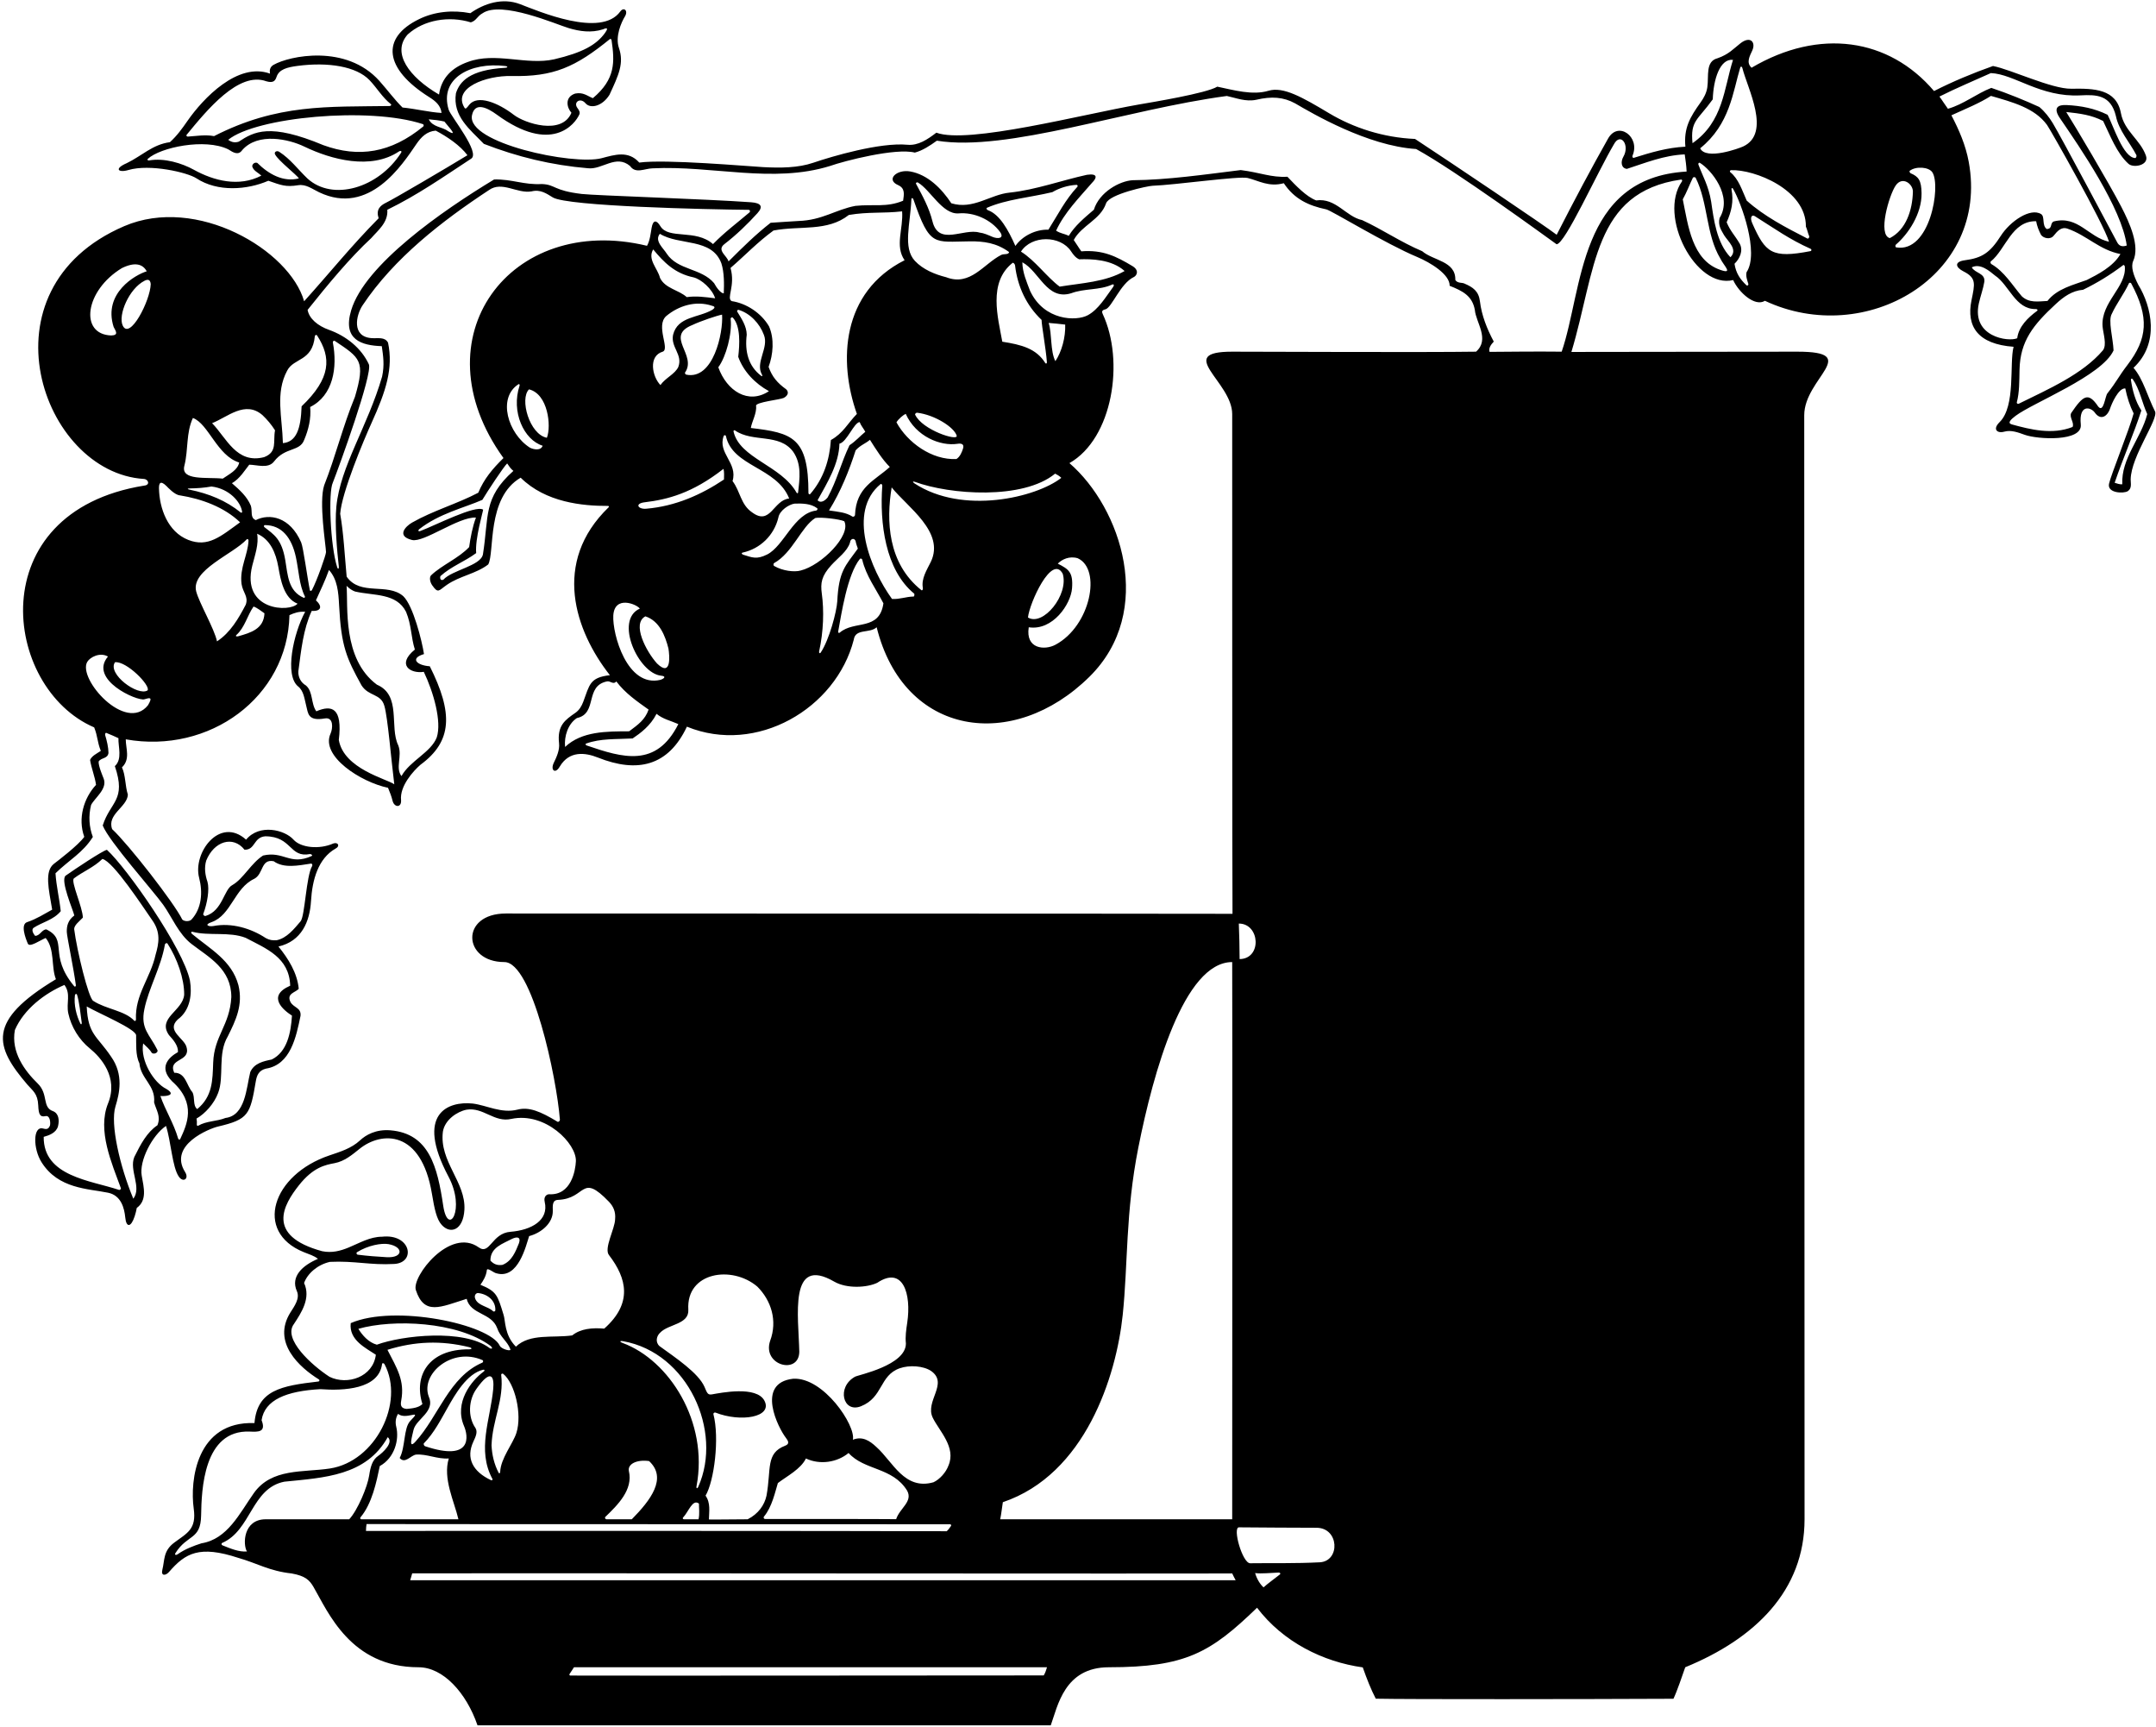 <?xml version="1.0" encoding="UTF-8"?>
<svg xmlns="http://www.w3.org/2000/svg" xmlns:xlink="http://www.w3.org/1999/xlink" width="527pt" height="422pt" viewBox="0 0 527 422" version="1.1">
<g id="surface1">
<path style=" stroke:none;fill-rule:nonzero;fill:rgb(0%,0%,0%);fill-opacity:1;" d="M 526.746 100.492 C 524.973 97.004 523.859 92.578 521.5 89.883 C 527.961 83.852 525.922 74.918 522.68 69.602 C 521.477 67.262 520.793 65.164 521.438 63.746 C 523.094 60.098 520.574 54.508 518.523 50.543 C 515.504 44.703 506.781 30.07 505.059 27.371 C 508.477 27.742 511.199 28.086 514.074 29.562 C 515.77 33.027 517.387 37.43 520.27 40.031 C 521.512 41.148 525.344 40.367 524.551 38.082 C 523.184 34.129 519.25 32.066 518.43 27.672 C 517.316 21.699 511.859 21.594 506.289 21.684 C 501.508 21.758 491.555 16.98 487.16 16.129 C 482.273 17.852 477.184 19.98 472.746 22.25 C 461.723 9.309 444.711 6.793 428.141 16.551 C 426.746 15.281 427.715 13.68 428.328 12.309 C 429.219 10.32 427.848 8.684 425.414 10.59 C 423.672 11.953 422.594 13.262 419.848 14.227 C 416.809 14.992 417.734 18.531 417.328 21.336 C 417.121 22.742 416.465 23.938 415.664 25.051 C 413.078 28.66 411.543 31.297 411.965 35.844 C 407.477 36.07 403.539 37.258 399.367 38.566 C 399.098 38.648 398.934 38.301 399.047 38.035 C 401.012 33.434 395.508 29.422 393.035 33.922 C 388.984 41.113 385.102 48.367 380.504 57.371 C 377.562 55.102 354.285 39.465 345.879 33.953 C 338.145 33.621 330.875 31.258 324.855 27.66 C 318.344 23.77 313.684 21.098 310.074 22.176 C 306.145 23.352 301.605 22.016 297.551 21.176 C 294.871 22.809 281.484 24.996 278.457 25.523 C 264.613 27.934 236.586 35.301 228.875 32.422 C 226.664 34.117 224.41 35.621 221.809 35.375 C 215.129 34.746 203.395 38.199 198.77 39.777 C 195.09 41.027 190.824 41.062 186.566 40.84 C 182.914 40.645 162.633 38.848 156.262 39.727 C 153.566 36.711 150.246 37.824 147.059 38.656 C 140.156 40.461 114.02 34.984 115.367 28.18 C 116.055 24.805 119.113 26.316 121.449 28.023 C 134.801 37.777 140.574 30.352 141.625 27.934 C 141.844 27.402 141.5 26.871 141.141 26.391 C 140.074 24.969 141.859 23.75 143.102 25.223 C 144.324 26.668 147.238 25.965 148.977 23.164 C 151.242 18.285 152.57 15.449 151.289 11.719 C 150.332 8.93 151.855 5.453 152.801 3.938 C 153.586 2.527 152.445 1.656 151.613 2.812 C 146.898 9.336 131.625 2.727 127.09 1.004 C 122.824 -0.613 118.363 0.828 114.965 3.223 C 110.574 2.375 106.203 2.859 102.516 4.637 C 93.012 9.227 93.863 16.785 104.945 23.75 C 106.461 24.703 107.738 25.785 107.926 27.598 C 104.891 27.422 101.746 26.609 98.391 26.273 C 96.457 24.375 94.816 22.113 92.742 19.781 C 84.598 10.688 70.68 13.66 66.887 15.836 C 66.203 16.227 65.793 16.852 66 17.992 C 58.109 15.121 49.648 24.047 45.828 29.539 C 44.559 31.371 43.258 33.195 41.531 34.746 C 37.293 35.297 34.664 38.105 30.973 39.875 C 27.781 41.254 28.934 42.273 31.391 41.547 C 36.609 40.004 45.797 42.121 48.012 43.574 C 53.172 46.961 60.371 46.43 65.594 44.172 C 68.699 45.242 69.832 45.754 72.859 45.262 C 74.781 44.949 76.285 46.164 78 46.984 C 90.285 52.859 98.391 40.145 101.789 35.188 C 102.938 33.512 104.312 32.09 106.508 31.922 C 109.312 33.398 112.473 35.527 114.258 37.934 C 109.391 40.91 96.316 48.598 94.379 49.527 C 92.859 50.254 91.871 51.266 92.551 53.336 C 85.758 60.211 80.922 66.312 74.34 73.621 C 70.801 61.152 48.094 47.637 30.344 55.273 C -5.461 70.672 10.211 115.484 35.168 117.039 C 36.277 117.109 36.77 118.52 35.254 118.664 C -4.793 125.117 0.594 168.121 23.02 177.75 C 23.938 180.074 23.723 181.168 24.641 183.492 C 23.602 184.184 22.457 184.699 22.016 185.707 C 22.355 187.809 23.203 189.77 23.473 191.797 C 20.473 195.023 18.977 199.996 20.598 204.496 C 19.203 206.508 13.98 210.48 13.211 211.062 C 10.82 212.871 11.91 217.301 12.754 222.285 C 10.934 223.277 8.895 224.59 6.648 225.332 C 4.941 225.867 6.238 229.273 6.797 230.574 C 7.199 231.613 9.785 229.777 11.164 229.211 C 13.453 231.98 12.469 236.312 13.668 239.289 C -3.352 249.523 -1.293 255.715 6.707 265.062 C 7.957 266.527 9.227 267.188 9.348 270.129 C 9.441 272.406 9.816 273.016 11.09 272.75 C 12.191 272.48 12.379 274.176 12.227 275.004 C 11.777 276.184 11.129 275.898 10.41 275.746 C 8.059 275.246 8.066 280.68 10.152 284.008 C 14.25 290.539 21.516 290.453 26.418 291.461 C 29.605 292.117 30.395 295.215 30.617 297.516 C 30.859 300.004 32.008 300.004 32.918 297.219 C 33.137 296.547 33.312 295.855 33.434 295.176 C 36 293.316 35.164 290.238 34.641 287.293 C 33.996 283.68 37.18 277.461 40.574 275.141 C 41.797 278.848 42.094 285.207 43.715 287.535 C 44.785 289.078 46.277 288.051 45.246 286.414 C 41.055 279.762 51.285 275.762 53.246 275.301 C 60.746 273.539 61.148 272.414 62.535 264.188 C 62.777 262.762 63.277 261.555 65.016 261.137 C 71.027 260.184 72.398 253.398 73.465 248.203 C 73.629 246.254 71.891 246.309 71.035 244.926 C 69.914 242.723 72.289 242.551 73.023 241.617 C 72.648 237.734 70.492 234.289 68.062 231.297 C 73.719 229.996 75.719 225.223 76.02 220.207 C 76.324 215.047 77.742 209.781 82.043 207.355 C 83.195 206.754 82.629 205.719 81.477 206.117 C 78.004 207.656 73.488 207.145 71.742 205.18 C 69.613 202.785 63.426 201.223 60.152 205.184 C 53.719 199.406 47.074 208.395 48.676 214.516 C 49.59 218.012 49.328 221.98 46.793 224.723 C 46.281 225.223 45.051 225.211 44.551 224.699 C 42.566 220.629 31.426 206.344 27.414 202.613 C 26.078 198.984 31.086 197.227 31.258 194.191 C 30.559 192.012 30.727 189.484 29.809 187.52 C 31.926 185.52 30.723 182.84 30.742 180.668 C 51.199 184.32 70.316 170.367 70.754 150.32 C 71.988 149.758 73.023 149.406 74.594 149.492 C 71.703 154.809 69.492 165.027 72.879 167.75 C 74.254 168.855 74.406 170.758 74.848 172.465 C 75.332 174.324 75.219 176.289 79.406 175.562 C 81.586 175.188 81.363 178.031 80.793 179.281 C 78.301 184.766 88.184 191.121 94.848 192.512 C 95.27 193.547 95.688 194.559 95.941 195.633 C 96.352 197.379 98.168 197.43 98.035 195.539 C 97.656 192.105 101.059 188.359 102.777 186.879 C 110.598 181.141 110.781 174.246 105.055 162.816 C 101.711 162.57 100.227 160.824 103.637 159.836 C 103.156 156.656 100.992 147.992 98.57 145.684 C 94.699 142.316 88.086 145.723 84.734 140.914 C 84.277 135.992 83.973 130.133 83.152 125.566 C 83.52 120.355 88.961 107.445 90.801 103.391 C 94.371 95.516 96.156 89.996 94.852 83.734 C 94.051 82.262 92.379 82.734 90.836 82.629 C 85.883 82.285 87.016 77.023 88.625 74.613 C 96.348 63.043 108.07 53.984 119.523 46.445 C 122.73 44.164 126.387 47.383 129.938 46.766 C 132.137 46.215 133.637 47.344 135.133 48.246 C 138.742 50.422 172.852 51.18 183.012 51.277 C 183.34 51.281 183.426 51.711 183.18 51.918 C 180.145 54.504 177.125 56.734 174.285 59.648 C 170.035 55.891 163.414 58.598 161.41 55.258 C 160.512 53.754 159.633 53.633 159.277 55.676 C 159.023 57.141 158.875 58.77 158.152 60.066 C 124.707 51.996 101.863 82.52 123.066 111.934 C 120.363 114.586 118.312 117.023 116.906 120.406 C 111.789 123.098 105.855 124.777 100.734 127.695 C 99.098 128.633 96.836 131.012 100.715 131.953 C 103.629 132.645 112.102 126.238 116.34 126.477 C 115.52 128.641 114.988 131.383 114.676 133.691 C 112.117 136.414 107.977 138.109 105.422 140.543 C 104.93 140.93 105.016 142.121 105.637 143.012 C 107.121 145.141 107.242 144.289 109.223 142.922 C 112.41 140.715 116.355 140.23 119.336 137.934 C 120.953 135.059 118.883 121.625 127.266 116.73 C 133.379 122.789 142.414 123.656 148.641 123.629 C 148.805 123.625 148.902 123.836 148.793 123.941 C 134.797 137.43 140.582 154.203 149.078 164.992 C 144.086 165.562 144.125 167.367 142.559 171.516 C 142.152 172.59 141.578 173.539 140.648 174.188 C 138.152 175.918 136.156 177.273 136.652 181.625 C 136.844 183.289 136.035 185.02 135.363 186.41 C 134.484 188.223 135.738 189.238 136.824 187.328 C 139.152 183.402 143.051 183.887 146.148 185.121 C 155.824 188.98 163.371 187.203 167.902 177.574 C 184.898 184.527 204.355 173.184 208.688 156.328 C 209.078 153.512 212.605 154.852 214.285 153.277 C 220.941 180.035 247.672 183.773 266.305 165.371 C 282.492 149.379 274.066 124.102 261.406 113.172 C 272.02 107.125 274.922 88.195 269.535 76.715 C 269.297 76.203 269.289 75.773 270.246 75.578 C 271.812 75.074 273.879 69.254 277.148 67.699 C 277.859 67.363 278.555 66.07 276.805 65.02 C 272.801 62.621 269.586 61.012 264.312 61.418 C 263.672 60.543 263.055 59.477 262.461 58.652 C 264.375 55.055 268.984 53.73 270.359 49.691 C 271.152 47.422 280.578 45.438 281.695 45.398 C 287.25 45.199 302.855 42.973 304.973 43.492 C 307.703 44.168 310.152 45.762 313.805 44.773 C 316.383 48.648 319.855 50.254 324.191 51.164 C 325.434 51.426 338.727 59.594 346.383 62.789 C 349.629 64.148 354.426 67.066 354.344 69.84 C 357.516 71.102 359.891 72.281 360.504 75.758 C 360.766 78.801 364.227 82.93 360.797 85.938 C 348.438 86.129 309.242 85.938 301.191 85.938 C 286.969 85.938 301.191 93.281 301.191 101.191 C 301.191 107.406 301.191 219.984 301.266 223.305 C 264.816 223.23 147.141 223.258 123.66 223.23 C 112.434 223.23 113.09 235.098 123.285 235.098 C 130.09 235.098 136.07 263.344 136.859 273.605 C 136.883 273.926 136.488 274.246 136.281 274.121 C 132.051 271.547 129.273 270.445 126.508 271.152 C 122.562 272.16 118.984 270.094 115.559 269.672 C 109.527 269.035 101.426 272.098 109.621 287.516 C 113.902 295.57 109.496 302.414 108.336 294.625 C 106.926 285.164 104.914 276.992 95.43 276.211 C 91.863 275.918 89.41 277.352 87.984 278.684 C 85.906 280.617 83.172 281.449 80.547 282.336 C 66.516 287.055 62.016 301.008 74.223 305.969 C 75.504 306.488 76.832 306.871 77.715 307.625 C 73.965 309.207 70.953 311.938 72.574 315.527 C 73.363 317.312 71.938 319.215 71 320.703 C 66.355 328.074 73.312 334.211 77.941 337.082 C 78.184 337.23 78.098 337.566 77.832 337.594 C 68.73 338.641 62.883 339.703 62.199 347.754 C 47.969 347.246 46.398 361.84 47.352 368.645 C 48.059 373.688 45.793 374.594 42.602 376.957 C 39.863 378.98 40.277 381.246 39.691 383.562 C 39.273 385.207 40.52 385.059 41.332 384.117 C 45.309 379.516 48.75 377.57 58.254 380.695 C 62.852 381.996 65.797 383.906 71.305 384.504 C 74.68 385.102 75.691 386.184 76.637 387.809 C 80.172 393.871 85.684 407.422 102.309 407.422 C 108.312 407.422 113.984 413.637 116.719 421.613 C 124.629 421.613 243.984 421.613 256.84 421.613 C 258.555 416.902 260.156 407.422 271.035 407.422 C 289.848 407.422 295.902 403.848 307.266 392.875 C 313.617 401.254 323.414 406.105 333.105 407.453 C 334.145 410.387 335.09 412.789 336.285 415.105 C 344.133 415.277 387.07 415.223 409.047 415.121 C 409.855 413.465 411.262 409.367 411.93 407.422 C 428.977 400.449 441.094 388.688 441.094 371.262 C 441.094 364.48 441.016 113.195 441.016 101.473 C 441.016 92.387 455.246 85.938 439.336 85.938 C 416.168 85.938 388.625 86.02 384.105 86.004 C 390.125 66.059 389.344 46.941 410.938 43.875 C 411.129 43.848 411.254 44.141 411.129 44.32 C 405.191 52.801 414.523 70.703 423.645 68.434 C 424.988 71.414 428.953 75.059 431.406 73.504 C 455.965 85.031 486.371 67.484 481.223 39.535 C 480.48 35.496 478.887 31.801 476.988 28.176 C 480.578 26.539 483.887 25.215 486.652 23.434 C 491.949 24.973 497.34 26.371 500.367 30.535 C 501.172 31.645 514.258 54.73 515.516 59.082 C 510.465 57.949 507.988 52.645 502.043 54.102 C 500.988 54.508 501.809 55.91 500.289 55.965 C 499.066 55.086 499.883 52.996 498.949 52.336 C 496.324 50.66 491.336 54.074 489.07 57.625 C 486.426 61.77 484.484 63.039 480.305 63.594 C 477.617 63.949 477.965 65.324 479.965 66.332 C 483.133 67.934 482.727 69.352 481.898 73.395 C 480.582 79.812 483.477 84.102 492.188 84.742 C 491.121 88.836 492.766 99.234 488.766 103.16 C 486.984 104.906 488.172 105.973 489.918 105.484 C 491.555 105.023 493.246 105.648 494.945 106.262 C 498.074 107.387 509.047 108 508.617 103.734 C 508.109 98.656 511.105 99.496 512.035 100.816 C 513.418 102.777 515.105 101.895 515.812 99.73 C 516.145 98.711 517.84 94.762 519.496 94.922 C 519.91 97.023 520.613 99.203 521.535 101.02 C 520.48 104.984 515.98 116.039 515.516 118.223 C 515.023 120.531 519.129 120.664 520.109 120.02 C 521.172 119.324 520.797 118.051 520.809 117.152 C 520.891 111.449 527.758 102.297 526.746 100.492 Z M 118.043 135.484 C 117.473 138.293 110.496 139.293 108.375 141.656 C 107.574 142.012 107.512 141.145 107.66 140.781 C 110.359 138.352 113.48 137.297 116.395 135.156 C 116.07 131.684 118.09 124.977 118.094 124.543 C 116.266 123.316 106.383 128.387 102.758 129.758 C 102.172 129.98 102.16 129.562 102.477 129.316 C 107.34 125.496 113.422 124.105 117.898 122.152 C 119.148 120.066 123.164 113.961 123.969 113.246 C 124.391 113.855 124.816 114.562 125.492 115.07 C 118.035 121.719 119.539 126.109 118.043 135.484 Z M 129.527 109.395 C 124.156 105.965 121.516 97.219 126.754 93.879 C 126.906 93.785 127.078 94.004 127.012 94.203 C 124.863 100.652 128.07 107.5 132.641 108.922 C 132.195 110.219 130.391 109.84 129.527 109.395 Z M 133.676 106.977 C 129.41 106.16 126.957 97.449 129.309 95.145 C 133.941 96.273 134.809 104.09 133.676 106.977 Z M 303.004 234.371 C 302.992 231.895 302.93 228.148 302.809 225.688 C 307.973 225.68 308.535 234.285 303.004 234.371 Z M 245.129 367.086 C 265.266 360.285 272.852 336.359 274.426 321.352 C 275.738 308.824 275.086 296.375 278.238 280.473 C 281.891 262.055 289.395 235.098 301.191 235.098 C 301.262 241.391 301.191 364.766 301.191 371.262 C 286.926 371.262 247.938 371.262 244.48 371.262 C 244.785 369.848 244.898 368.457 245.129 367.086 Z M 161.355 325.672 C 163.348 323.527 168.473 323.676 168.25 320.035 C 167.688 310.828 178.926 309.121 185.121 314.41 C 188.484 317.773 190.102 322.707 188.242 327.676 C 186.258 333.68 195.277 336.023 195.375 330.352 C 195.199 321.727 192.727 306.715 203.895 313.176 C 206.992 314.969 211.922 314.668 214.422 313.477 C 220.715 309.262 222.82 316.172 221.758 323.23 C 221.5 324.949 221.246 326.68 221.434 328.297 C 221.453 333.652 209.82 335.973 209.004 336.422 C 204.438 338.93 206.023 345.395 210.441 343.645 C 215.902 341.484 214.93 336.113 219.926 334.359 C 222.32 333.516 225.719 333.766 227.586 335.016 C 231.965 338.094 225.965 342.426 228.023 346.496 C 229.57 349.668 233.762 353.664 231.84 358.129 C 231.242 359.785 229.707 361.508 228.18 362.215 C 221.074 364.238 218.25 357.195 214.234 353.613 C 212.578 352.051 210.793 350.902 208.469 351.82 C 209.234 348.379 201.305 336.48 193.863 336.918 C 184.547 337.988 190.371 349.125 192.047 351.285 C 192.715 352.145 193.059 352.848 191.922 353.281 C 187.102 355.117 188.559 359 187.359 365.496 C 186.871 367.777 185.363 369.945 182.754 371.262 C 179.289 371.262 176.535 371.344 173.281 371.309 C 173.312 369.379 173.742 367.312 172.461 365.488 C 174.566 361.969 175.91 351.43 174.379 345.57 C 174.32 345.34 174.641 345.094 174.871 345.184 C 181.07 347.625 188.91 346.32 186.867 342.312 C 184.953 338.555 176.082 340.383 174.055 340.734 C 172.977 340.922 172.859 340.438 172.184 338.867 C 170.676 335.48 165.129 331.785 161.18 328.926 C 160.105 327.902 160.516 326.434 161.355 325.672 Z M 219.051 371.234 C 214.453 371.176 192.336 371.191 187.062 371.188 C 186.664 371.188 186.566 370.805 186.746 370.59 C 188.715 368.273 189.52 364.395 190.137 362.41 C 192.395 360.699 195.738 358.996 196.996 356.406 C 200.449 358.031 204.652 357.352 207.422 355.062 C 211.285 359.367 218.164 358.496 221.723 364.246 C 223.219 366.93 219.926 368.531 219.051 371.234 Z M 170.684 363.312 C 170.434 363.871 170.145 363.746 170.262 363.141 C 173.219 347.461 163.59 332.391 152.203 328.18 C 151.375 327.875 151.461 327.594 152.316 327.746 C 168.137 330.555 176.742 349.738 170.684 363.312 Z M 170.746 371.262 C 169.406 371.25 168.449 371.27 167.191 371.266 C 166.953 371.266 166.789 371.012 166.957 370.84 C 168.328 369.426 169.266 366.227 170.848 367.426 C 170.84 368.512 171.051 369.945 170.746 371.262 Z M 153.715 359.445 C 153.402 357.801 155.539 356.613 158.656 357.035 C 163.184 361.215 158.992 366.641 154.43 371.262 C 152.262 371.262 150.363 371.262 148.262 371.262 C 147.969 371.262 147.762 370.879 147.965 370.68 C 150.926 367.812 154.82 364.055 153.715 359.445 Z M 148.84 293.66 C 149.871 294.738 150.539 296.066 150.352 297.938 C 150.328 300.25 147.512 305.156 148.891 306.746 C 153.203 312.379 154.699 318.461 147.699 324.668 C 144.734 324.422 141.914 324.684 139.871 326.328 C 135.164 327.004 129.535 325.789 126.102 329.082 C 123.215 326.156 123.59 322.672 123.07 321.242 C 121.613 316.457 121.375 315.578 117.43 313.953 C 118.129 312.973 118.824 311.797 118.984 310.496 C 118.977 309.488 120.672 311.086 121.391 311.164 C 126.684 312.664 128.578 304.367 129.336 302.066 C 132.402 301.254 135.18 298.816 135.121 295.93 C 135.094 294.578 134.98 293.266 136.395 293.211 C 143.434 292.93 141.906 286.461 148.84 293.66 Z M 116.211 348.945 C 114.285 346.176 114.547 342.059 116.453 339.398 C 120.105 334.254 120.836 336.453 120.559 339.441 C 119.863 346.871 116.512 354.324 120.375 361.426 C 120.48 361.617 120.254 361.812 120.035 361.711 C 115.527 359.598 113.844 356.293 115.703 352.293 C 116.277 351.066 116.816 349.922 116.211 348.945 Z M 113.422 348.473 C 114.418 350.793 115.637 357.32 103.898 353.41 C 103.652 353.328 103.465 352.855 103.613 352.703 C 106.113 350.16 107.723 346.965 109.504 343.828 C 111.16 340.906 114.137 335.625 118.105 334.715 C 118.43 334.637 118.559 334.918 118.27 335.133 C 115.188 337.383 110.961 342.738 113.422 348.473 Z M 94.707 329.852 C 101.348 327.777 107.809 327.512 114.684 329.203 C 115.469 329.398 115.41 329.73 114.645 329.727 C 104.754 329.684 101.066 336.203 103.254 343.102 C 102.301 344.031 100.781 344.16 99.406 344.293 C 97.871 344.16 97.891 343.246 98.074 342.242 C 98.973 337.348 97.02 334.367 94.707 329.852 Z M 92.113 328.598 C 90.094 328.07 88.523 326.246 87.598 324.719 C 96.051 322.309 111.762 322.898 119.883 328.875 C 120.672 329.547 120.105 329.742 119.617 329.383 C 113.34 324.699 98.367 326.312 92.113 328.598 Z M 104.789 341.234 C 102.762 335.707 110.516 329.102 117.941 332.371 C 118.168 332.469 118.137 332.879 117.906 332.98 C 109.766 336.48 107.258 345.996 101.57 352.27 C 99.672 354.406 100.805 350.734 101.094 349.371 C 101.77 346.703 106.488 344.941 104.789 341.234 Z M 120.148 353.18 C 120.348 347.016 123.25 342.102 122.508 335.945 C 122.484 335.742 122.805 335.566 122.988 335.715 C 125.863 338.012 127.676 345.602 126.223 350.168 C 125.395 352.777 122.387 356.379 122.262 359.672 C 122.246 360 122.027 360.164 121.898 359.918 C 120.766 357.781 120.254 355.449 120.148 353.18 Z M 121.074 320.227 C 121.062 320.453 120.703 320.586 120.551 320.438 C 119.207 319.172 117.012 319.148 116.223 317.504 C 115.762 316.543 116.371 315.965 116.832 315.973 C 119.129 316.195 121.211 317.82 121.074 320.227 Z M 119.875 308.047 C 119.836 304.789 123.027 303.883 125.137 302.746 C 126.297 302.18 127.383 302.191 126.859 303.777 C 126.047 305.793 125.152 308.172 122.828 309.09 C 121.598 309.293 120.66 308.922 119.875 308.047 Z M 71.84 323.551 C 73.676 320.746 76.027 317.227 74.328 313.52 C 75.148 311.215 77.637 309.02 80.652 308.359 C 86.715 308.066 90.504 309.203 96.375 308.867 C 101.734 308.559 100.465 301.434 93.391 302.211 C 90.402 302.223 87.879 303.762 85.203 304.859 C 83.215 305.672 81.148 306.242 78.746 305.754 C 64.766 301.941 69.383 294.309 73.062 289.648 C 76.562 285.215 79.527 284.664 81.797 284.234 C 84.207 283.777 86.055 282.211 87.895 280.734 C 93.246 276.434 102.969 276.012 105.578 291.711 C 106.199 295.461 106.727 297.969 107.984 299.34 C 110.156 301.711 113.23 300.555 113.516 295.645 C 113.91 288.867 107.328 283.844 108.258 276.539 C 108.719 273.652 111.727 271.633 114.023 271.176 C 118.152 270.492 120.801 274.395 125.004 273.422 C 133.336 271.668 140.961 279.48 140.766 283.773 C 140.664 286.035 139.617 292.117 134.266 291.836 C 133.672 291.805 132.832 292.371 133.141 293.684 C 134.207 298.18 129.93 300.594 124.789 301.008 C 120.172 301.352 119.766 306.793 117.004 304.812 C 110.008 299.809 100.59 311.977 101.645 315.234 C 103.691 321.543 107.699 319.387 114.066 317.391 C 115.043 321.305 120.102 320.734 121.512 324.512 C 122.238 326.715 124.02 327.758 124.723 329.648 C 125.145 330.367 122.562 329.719 122.16 328.852 C 119.734 323.602 96.449 318.676 85.73 323.328 C 85.254 327.516 89.504 329.441 91.871 331.055 C 91.184 336.512 84.891 338.586 80.535 336.438 C 76.223 333.645 69.07 327.191 71.84 323.551 Z M 87.27 305.996 C 89.961 304.312 93.258 303.727 94.965 304.027 C 98.695 304.684 98.59 307.449 94.496 307.215 C 92.07 307.078 89.875 306.914 87.453 306.605 C 87.156 306.566 87.023 306.148 87.27 305.996 Z M 49.246 377.133 C 47.355 377.742 45.234 378.531 43.453 379.789 C 42.98 380.121 42.621 379.941 42.875 379.539 C 45.816 374.855 49.059 376.402 49.16 370.32 C 49.266 364.094 49.711 349.352 61.066 349.832 C 63.145 349.922 65.09 350.004 63.941 347.047 C 64.703 342.066 70.02 339.918 78.297 339.465 C 83.977 339.887 92.605 339.504 93.395 333.305 C 93.426 333.031 93.828 333.059 93.992 333.371 C 98.969 342.746 91.801 357.129 80.641 358.852 C 74.125 359.855 66.391 358.699 62.027 364.895 C 58.578 369.777 55.621 376.109 49.246 377.133 Z M 64.949 371.262 C 59.43 371.262 59.324 377.469 60.363 379.125 C 58.387 379.297 56.305 378.398 54.359 377.621 C 54.098 377.52 54.078 377.141 54.312 377.039 C 61.414 373.961 61.438 363.676 69.504 362.074 C 79.207 361.086 89.48 360.684 94.781 351.191 C 96.297 352.48 93.574 354.992 92.406 355.797 C 91.027 356.754 90.555 358.418 90.242 360.539 C 89.844 363.254 87.422 369.066 85.359 371.262 C 78.086 371.262 71.801 371.262 64.949 371.262 Z M 88.102 370.801 C 90.938 367.461 92.031 362.117 92.832 358.258 C 96.465 356.266 97.633 351.785 96.852 348.637 C 96.594 347.594 96.688 346.492 97.297 345.5 C 98.215 346.258 99.598 345.996 100.516 345.809 C 101.598 345.59 102.027 345.473 100.246 347.266 C 98.637 349.039 99.098 353.691 97.695 356.281 C 98.98 357.812 100.379 355.656 101.684 355.453 C 104.359 355.262 106.805 356.59 109.699 356.402 C 108.203 361.305 111.016 366.84 112.055 371.262 C 104.48 371.262 95.965 371.262 88.277 371.262 C 88.082 371.262 87.969 370.961 88.102 370.801 Z M 89.598 372.426 C 117.52 372.484 212.805 372.453 232.262 372.48 C 232.438 372.48 232.566 372.746 232.469 372.879 C 232.113 373.363 231.812 373.824 231.414 374.18 C 211.922 374.086 99.648 374.082 89.457 374.109 C 89.457 373.52 89.527 372.852 89.598 372.426 Z M 255.121 409.418 C 242.473 409.41 156.031 409.516 139.387 409.449 C 139.242 409.449 139.121 409.219 139.207 409.094 C 139.602 408.508 140.074 407.77 140.305 407.422 C 151.535 407.422 235.523 407.434 255.922 407.422 C 255.707 408.059 255.566 408.707 255.121 409.418 Z M 100.262 386.164 C 100.402 385.781 100.617 384.906 100.758 384.469 C 120.246 384.398 292.996 384.598 301.191 384.492 C 301.473 385.129 301.754 385.598 302.039 386.164 C 286.824 386.156 121.246 386.168 100.262 386.164 Z M 312.867 384.727 C 311.57 385.766 309.867 386.969 308.855 387.898 C 308.016 387.152 307.211 385.859 306.793 384.406 C 308.285 384.609 310.73 384.352 312.586 384.277 C 312.887 384.266 313.066 384.566 312.867 384.727 Z M 322.641 381.773 C 316.285 382.09 312.078 381.926 305.586 382.008 C 303.695 382.02 301.191 373.215 302.855 373.23 C 310.68 373.32 314.137 373.285 321.793 373.336 C 327.348 373.336 327.641 381.449 322.641 381.773 Z M 441.422 55.379 C 441.742 56.031 441.895 56.969 442.223 57.703 C 442.332 57.949 442.051 58.426 441.766 58.281 C 436.672 55.672 431.156 52.82 426.949 49.012 C 425.855 46.566 424.945 43.645 422.945 42.082 C 422.75 41.93 422.848 41.598 423.137 41.586 C 428.812 41.367 441.512 46.297 441.422 55.379 Z M 425.895 16.621 C 427.137 21.617 433.035 32.559 426.078 35.797 C 425.168 36.223 417.016 39.23 415.578 36.242 C 422.867 30.375 423.578 22.418 425.367 16.527 C 425.469 16.18 425.793 16.211 425.895 16.621 Z M 418.66 24.27 C 418.812 19.434 420.395 14.273 423.605 14.625 C 421.363 21.691 421.254 29.719 413.711 34.992 C 413.156 29.438 414.945 29.438 418.66 24.27 Z M 149.477 9.758 C 150.262 15.09 150.508 19.301 144.918 23.988 C 143.551 23.469 142.613 22.469 140.59 22.863 C 137.945 23.746 138.562 26.328 139.676 27.555 C 137.348 33.137 128.254 30.117 125.617 28.082 C 121.746 25.094 116.715 23.074 114.691 25.613 C 114.16 26.277 113.809 26.852 113.508 26.281 C 110.602 21.453 118.844 18.434 125.004 18.574 C 135.309 18.809 140.664 16.395 149.09 9.539 C 149.191 9.453 149.453 9.598 149.477 9.758 Z M 107.316 23.109 C 99.988 18.84 95.648 12.906 99.652 8.422 C 103.594 4.844 109.754 3.82 115.09 5.465 C 116.469 5.047 116.621 3.965 117.93 3.254 C 122.531 0.051 135.965 5.965 139.023 6.871 C 141.719 7.672 144.516 8.082 147.398 7.164 C 148.777 6.535 148.473 7.223 147.879 8.055 C 145.758 10.992 142.355 12.875 135.465 14.492 C 128.727 16.02 121.094 12.613 114.34 15.148 C 110.566 16.488 107.867 18.992 107.316 23.109 Z M 45.594 32.973 C 50.566 26.926 58.34 17.359 65.113 19.867 C 66.883 20.379 67.305 19.664 67.602 18.777 C 68.215 16.945 70.168 16.441 72.73 16.102 C 80.238 15.113 87.102 16.227 90.316 19.578 C 92.121 21.461 93.473 23.836 95.551 25.453 C 95.742 25.605 95.547 25.898 95.246 25.906 C 80.121 26.141 67.844 25.328 52.324 33.262 C 50.184 32.852 47.918 33.254 45.91 33.379 C 45.68 33.395 45.473 33.121 45.594 32.973 Z M 98.031 37.344 C 92.492 45.98 81.332 49.254 75.145 43.617 C 72.852 41.422 70.926 38.801 68.27 37.109 C 67.656 36.688 66.902 37.156 67.25 37.75 C 68.031 39.277 72.621 42.797 73.047 43.594 C 69.277 44.57 65.684 42.582 62.891 39.805 C 62.238 39.582 61.656 40.082 61.652 40.66 C 61.93 41.746 63.156 42.195 63.871 42.926 C 58.418 45.77 52.273 44.188 47.375 41.48 C 44.5 39.891 40.148 38.531 36.406 39.211 C 36.145 39.262 35.926 39.004 36.133 38.816 C 39.195 35.996 50.113 33.734 55.762 36.48 C 57.109 37.348 58.277 38.023 59.23 36.656 C 63.094 32.289 70.625 34.012 74.355 35.809 C 81.043 39.035 90.66 41.574 97.488 37.035 C 97.938 36.734 98.301 36.922 98.031 37.344 Z M 103.477 30.891 C 95.555 37.406 87.648 38.605 79.059 35.48 C 65.922 29.992 62.102 32.168 58.363 34.617 C 57.539 34.883 56.699 34.848 55.785 34.164 C 62.516 28.637 90.258 25.984 103.387 30.34 C 103.566 30.402 103.621 30.77 103.477 30.891 Z M 109.613 32.098 C 108.055 30.941 105.793 31.121 104.801 29.156 C 105.98 29.246 107.582 29.438 108.629 29.703 C 108.852 30.027 109.605 30.852 110.129 31.523 C 110.781 32.355 111.086 32.953 109.613 32.098 Z M 70.191 90.578 C 71.82 87.402 76.363 88.379 76.957 82.156 C 76.984 81.867 77.348 81.73 77.508 81.977 C 81.031 87.414 80.93 92.422 73.723 99.289 C 73.531 104.879 72.406 107.992 69.148 108.285 C 68.996 101.922 67.246 96.043 70.191 90.578 Z M 64.152 101.438 C 65.301 102.535 66.301 103.699 67.227 105.156 C 66.695 107.828 67.898 110.441 64.559 111.711 C 57.812 113.453 55.348 106.992 51.84 103.41 C 55.613 101.93 59.922 97.777 64.152 101.438 Z M 45.082 113.758 C 46.062 109.789 45.449 105.809 47.152 102.137 C 50.969 103.547 53.059 111.359 58.469 113.023 C 58.09 114.902 55.98 115.895 54.453 116.961 C 50.664 116.535 44.02 117.574 45.082 113.758 Z M 59.188 125.109 C 59.203 125.258 58.969 125.344 58.848 125.242 C 55.234 122.309 51.074 120.633 46.371 119.664 C 45.762 119.539 45.746 119.355 46.375 119.352 C 48.168 119.336 50.023 119.191 51.684 118.887 C 55.977 119.383 58.891 122.652 59.188 125.109 Z M 27.172 81.977 C 19.348 81.699 20.727 71.004 29.797 65.512 C 32.918 63.988 34.871 64.461 35.863 66.297 C 33.191 67.102 25.129 71.578 27.773 79.883 C 28.34 80.973 29.055 81.922 27.172 81.977 Z M 28.109 161.828 C 30.934 161.496 36.879 167.559 36.07 168.707 C 33.734 170.23 26.145 164.668 28.109 161.828 Z M 29.074 290.766 C 22.109 288.434 10.594 287.492 10.68 277.809 C 11.984 277.461 13.727 276.824 14.176 275.238 C 14.551 273.723 14.359 272.105 12.984 271.539 C 10.215 270.598 11.91 267.395 9.219 264.773 C 6.066 261.703 2.641 257.113 3.637 251.699 C 5.844 246.578 10.969 242.723 15.75 240.684 C 17.391 242.941 16.141 245.027 16.695 247.637 C 17.418 250.957 19.309 254.055 21.965 256.215 C 24.59 258.348 29.008 263.23 26.418 269.621 C 23.719 276.273 27.355 284.305 29.539 290.332 C 29.625 290.562 29.316 290.848 29.074 290.766 Z M 18.035 214.672 C 20.297 212.953 22.91 211.969 25.027 209.895 C 27.695 210.5 34.887 221.535 37.242 224.914 C 39.312 227.848 38.852 230.5 38.027 233.312 C 36.801 238.953 32.957 243.055 33.234 249.133 C 33.246 249.434 32.984 249.613 32.805 249.418 C 30.508 246.945 25.93 246.629 22.801 244.586 C 21.648 243.996 18.801 232.324 18.129 227.039 C 18.125 226.059 19.449 225.098 20.254 224.238 C 20.207 221.707 17.305 215.531 18.035 214.672 Z M 18.832 243.086 C 19.363 244.715 19.707 247.875 19.973 249.898 C 20.027 250.324 19.797 250.434 19.641 250.113 C 18.707 248.234 18.004 245.559 18.316 243.184 C 18.355 242.883 18.723 242.754 18.832 243.086 Z M 38.48 274.977 C 35.93 276.688 34.414 279.543 32.832 282.73 C 31.5 285.973 34.711 290.125 32.586 292.926 C 29.305 285.055 26.898 274.645 28.219 270.383 C 29.211 267.172 30.266 262.59 27.137 258.188 C 23.727 253.109 21.516 252.895 21.195 245.945 C 24.285 247.711 33.285 251.48 33.273 253.008 C 33.328 254.961 33.082 257.852 34.074 259.816 C 34.398 263.652 38.07 265.207 37.668 269.398 C 38.227 271.355 39.367 272.816 38.48 274.977 Z M 44.055 278.336 C 43.934 278.598 43.633 278.516 43.539 278.199 C 42.461 274.477 40.367 271.238 39.203 267.824 C 40.414 267.945 43.289 267.668 40.664 266.102 C 37.625 264.621 34.242 259.211 34.992 254.98 C 35.734 255.719 36.566 256.367 37.066 257.242 C 37.523 257.789 38.84 257.227 38.449 256.531 C 36.633 252.812 34.273 251.434 35.293 246.594 C 36.297 241.617 39.367 236.281 40.305 230.836 C 40.359 230.512 40.785 230.34 40.945 230.586 C 43.281 234.145 45.055 239.145 45.02 243.074 C 44.688 247.047 38.371 248.75 41.305 252.945 C 42.305 254.039 43.594 255.5 43.504 257.09 C 41.098 258.445 38.762 260.871 42.059 264.234 C 48.164 269.656 45.652 274.875 44.055 278.336 Z M 76.297 211.637 C 74.84 214.035 74.531 223.891 73.477 225.133 C 71.941 226.926 70.109 229.293 67.57 229.773 C 66.621 229.824 65.867 229.73 64.973 229.242 C 61.355 226.844 56.594 225.441 52.203 226.285 C 51.043 226.508 49.727 226 51.75 225.328 C 56.543 223.609 57.285 217.016 62.152 214.75 C 64.453 213.531 63.719 209.848 66.898 210.457 C 69.402 212.273 73.027 211.484 76.016 211.031 C 76.281 210.988 76.445 211.395 76.297 211.637 Z M 50.719 215.504 C 50.141 213.816 49.887 212.023 50.41 210.293 C 52.328 205.559 56.961 204.113 59.766 207.637 C 62.441 207.738 61.91 204.586 64.859 204.363 C 71.422 204.398 70.691 209.68 75.77 208.703 C 75.992 208.66 76.547 209.016 76.176 209.184 C 70.848 211.59 69.402 207.891 64.309 209.059 C 61.395 210.91 59.52 214.699 56.828 216.262 C 54.703 217.324 54.441 222.555 50.246 223.832 C 49.98 223.91 49.594 223.566 49.684 223.332 C 50.691 220.676 51.227 217.324 50.719 215.504 Z M 47.113 227.715 C 51.113 228.758 56.047 227.617 60.027 229.164 C 65.066 231.816 70.711 233.93 70.934 240.871 C 65.008 243.469 69.445 246.961 71.367 248.184 C 71.105 252.375 70.191 257.066 66.414 258.91 C 64.383 259.324 62.137 259.809 61.176 261.969 C 60.195 265.934 59.984 272.586 55.133 273.188 C 53.023 274.051 50.48 273.891 48.434 275.094 C 48.293 275.176 48.09 275.035 48.109 274.848 C 48.152 274.371 48.129 273.801 48.043 273.336 C 50.152 272.129 52.348 269.691 53.312 267.098 C 54.871 263.062 53.117 257.547 55.691 253.234 C 57.613 249.348 59.457 245.605 58.277 240.746 C 56.664 234.703 51.359 231.91 46.941 228.223 C 46.586 227.926 46.699 227.609 47.113 227.715 Z M 25.109 201.723 C 26.66 205.645 37.434 217.641 39.93 221.148 C 42.016 224.078 43.664 228.258 46.832 230.688 C 51.117 233.977 56.559 236.785 56.543 243.664 C 56.16 250.617 52.352 253.055 52.109 259.672 C 51.953 264.02 51.965 267.926 48.211 271.023 C 47.062 270.145 47.73 268.195 47.023 266.887 C 45.594 265.281 45.406 262.098 42.586 262.145 C 40.957 258.512 46.59 259.578 45.613 255.953 C 45.129 253.707 40.52 251.926 43.438 249.133 C 46.57 246.852 46.973 242.805 46.426 239.617 C 44.832 231.852 31.027 212.117 26.133 207.664 C 24.973 207.941 18.348 212.359 16.02 214 C 14.703 215.215 17.887 222.406 18.164 223.711 C 16.621 224.863 16.289 226.25 16.328 227.754 C 16.355 228.867 18.039 236.84 18.543 240.754 C 18.582 241.055 18.305 241.199 18.148 241.012 C 11.691 233.234 16.812 229.781 11.332 227.113 C 10.246 227.105 9.723 228.762 8.566 228.68 C 8.047 228.035 7.641 227.148 8.223 226.723 C 10.262 225.367 13.09 224.816 14.848 222.664 C 14.516 219.555 13.75 216.434 13.566 213.395 C 16.852 210.176 20.27 208.398 22.695 204.52 C 21.777 202.121 21.59 199.371 22.266 196.703 C 23.223 194.895 26.309 192.781 25.336 190.254 C 25.188 189.863 24.023 187.176 24.109 186.09 C 24.77 185.086 26.285 185.461 26.516 184.016 C 26.508 182.629 26.121 181.027 25.707 179.645 C 25.629 179.379 25.801 179.02 25.973 179.09 C 27.043 179.535 28.141 179.98 28.953 180.387 C 28.859 182.41 29.973 185.496 28.074 187.215 C 30.93 195.641 26.977 195.828 25.109 201.723 Z M 36.18 172.324 C 30.734 179.203 18.91 165.855 21.328 161.742 C 21.996 160.602 24.434 159.301 26.391 160.438 C 21.609 166.07 33.496 171.391 35.289 170.883 C 36.504 170.539 37.457 170.172 36.18 172.324 Z M 29.988 79.535 C 28.828 76.996 31.512 70.562 35.312 68.617 C 36.023 68.254 36.727 68.176 36.844 69.414 C 36.738 73.484 31.691 83.266 29.988 79.535 Z M 38.859 119.363 C 38.828 118.004 39.246 117.363 40.672 118.758 C 41.02 119.098 42.703 120.965 43.996 121.055 C 49.266 121.902 54.816 123.91 58.684 127.637 C 53.945 131.059 50.883 133.844 46.016 131.934 C 40.973 129.949 38.965 124.199 38.859 119.363 Z M 53.043 156.727 C 52.402 153.641 48.723 147.426 47.957 144.523 C 46.629 139.297 56.938 135.457 60.309 131.801 C 60.473 131.625 60.758 131.812 60.746 132.082 C 60.602 135.637 58.543 138.711 59.039 142.684 C 59.371 144.867 60.781 145.73 60.074 147.758 C 58.305 151.137 56.316 154.59 53.043 156.727 Z M 58.227 155.484 C 57.75 155.621 57.5 155.426 57.797 155.16 C 59.863 153.285 60.438 150.414 61.977 148.215 C 62.988 148.586 63.781 149.289 64.645 149.875 C 64.48 153.688 61.293 154.621 58.227 155.484 Z M 61.672 138.188 C 62.32 135.613 63.301 132.973 62.852 130.426 C 66.039 131.812 67.414 135.055 68.039 138.574 C 68.566 141.555 69.332 146.188 72.734 147.52 C 70.859 149.703 58.883 149.289 61.672 138.188 Z M 74.223 146.074 C 70.434 144.422 70.344 140.551 69.727 136.867 C 68.859 131.691 66.945 130.629 64.621 128.812 C 64.426 128.66 64.508 128.312 64.738 128.316 C 68.891 128.328 71.293 131.391 72.324 136.137 C 73.031 139.391 73.129 142.977 74.523 145.734 C 74.625 145.934 74.418 146.16 74.223 146.074 Z M 73.613 132.539 C 70.898 126.285 65.867 125.398 62.523 127.098 C 61.082 126.504 61.746 125.062 61.328 123.613 C 60.41 121.363 58.617 119.754 56.684 118.07 C 58.574 117.074 60.043 114.633 60.922 113.555 C 62.801 113.574 65.613 114.613 67.004 112.746 C 69.727 109.195 73.305 110.422 74.363 107.469 C 75.398 105.02 76.078 102.281 75.816 99.457 C 81.453 96.656 82.523 89.797 81.359 83.684 C 81.305 83.414 81.613 83.16 81.816 83.297 C 88.082 87.48 89.352 88.168 86.766 96.961 C 83.797 104.164 81.988 111.668 79.242 118.586 C 77.898 122.691 79.641 133.215 79.691 134.902 C 79.707 135.555 77.461 141.926 76.25 144.188 C 76.105 144.457 75.789 144.453 75.746 144.246 C 75.113 141.172 74.145 133.77 73.613 132.539 Z M 86.793 144.551 C 91.41 145.609 96.914 144.871 99.258 149.523 C 100.613 152.797 100.426 155.609 101.406 158.73 C 96.863 162.438 100.309 164.688 103.594 164.176 C 105.98 169.18 108.008 176.312 106.762 180.191 C 105.352 183.863 100.195 185.91 98.133 189.652 C 96.562 187.609 98.398 184.734 97.34 182.121 C 95.141 177.613 98.184 169.906 92.137 167.316 C 83.594 161.008 85.129 147.965 84.711 143.156 C 85.355 143.812 86.113 144.32 86.793 144.551 Z M 88.371 167.484 C 90.152 170.25 93.129 169.422 93.965 172.539 C 94.777 175.301 95.625 185.66 96.375 191.656 C 94.582 190.34 84.043 187.918 82.816 180.82 C 83.758 172.945 81.121 172.191 77.316 173.82 C 75.961 171.926 76.57 169.039 74.777 167.504 C 73.48 166.766 72.844 165.387 72.93 164.012 C 73.633 158.742 74.117 153.828 76.188 149.293 C 78.391 149.406 78.973 148.316 77.227 146.699 C 78.336 144.25 79.516 141.805 80.41 139.281 C 82.48 141.566 82.727 144.703 82.887 147.898 C 83.395 157.992 84.715 160.836 88.371 167.484 Z M 161.293 57.133 C 166.039 60.074 174.012 58.055 176.336 64.371 C 177.039 66.621 177.012 69.367 176.914 71.684 C 176.121 71.676 175.051 70.145 174.555 69.199 C 171.406 65.48 165.688 66.074 162.98 61.996 C 162.129 60.613 159.902 58.855 161.293 57.133 Z M 178.566 65.48 C 182.215 62.332 185.066 59.254 189.074 56.328 C 195.594 55.09 202.234 56.676 207.48 52.531 C 212.266 51.711 215.875 52.184 220.508 51.648 C 220.828 55.922 218.688 60.094 221.113 63.59 C 205.672 71.379 204.883 88.254 209.453 101.152 C 207.262 103.375 206.082 105.895 203.098 107.527 C 202.773 112.379 201.32 116.953 198.039 120.734 C 197.902 120.895 197.613 120.73 197.613 120.496 C 197.617 106.859 193.664 105.785 183.527 104.586 C 183.762 103.066 185.012 100.98 184.812 99.172 C 184.613 98.273 190.766 97.66 191.578 97.234 C 192.617 96.672 192.898 95.824 192.156 95.121 C 190.004 93.582 188.719 92.051 187.871 89.656 C 188.988 86.629 189.316 82.801 187.973 79.746 C 186.051 76.477 182.461 74.125 178.848 73.582 C 177.48 72.844 179.809 69.93 178.566 65.48 Z M 248.195 60.102 C 246.449 56.148 244.348 52.398 241.492 51.367 C 241.164 51.25 241.008 50.879 241.277 50.762 C 246.117 48.676 251.73 48.27 257.227 46.953 C 259.004 45.922 260.961 45.309 263.141 45.168 C 263.367 45.152 263.504 45.477 263.348 45.645 C 260.359 48.871 258.641 52.371 256.266 56.129 C 253.227 56.027 249.957 57.586 248.195 60.102 Z M 254.598 78.172 C 254.586 79.398 255.68 85.367 255.895 88.484 C 255.922 88.859 255.652 88.953 255.504 88.715 C 253.285 85.152 249.672 84.234 244.996 83.5 C 243.949 77.641 241.465 69.039 247.504 64.242 C 247.668 64.109 248.07 64.508 248.109 64.828 C 248.719 70.031 250.887 74.66 254.598 78.172 Z M 244.383 56.598 C 245.637 58.285 243.91 58.453 242.543 57.863 C 241.535 57.43 240.488 56.949 239.406 56.828 C 235.512 55.707 229.465 60.203 227.934 54.109 C 227.094 50.734 225.555 47.977 223.91 44.914 C 223.793 44.688 224.113 44.449 224.395 44.617 C 227.426 46.414 230.34 52.375 234.246 52.148 C 238.141 51.793 242.219 53.688 244.383 56.598 Z M 237.156 58.977 C 240.391 58.953 243.547 59.312 246.664 61.602 C 246.512 62.324 245.359 61.953 244.703 62.309 C 240.414 64.508 237.176 70.043 231.27 67.742 C 228.473 67.039 225.609 65.852 223.641 63.762 C 220.629 60.562 222.523 54.723 222.77 48.746 C 222.789 48.277 223.129 48.32 223.289 48.781 C 227.348 60.504 228.262 59.035 237.156 58.977 Z M 233.848 106.461 C 234.23 107.914 225.445 105.09 223.691 101.336 C 223.605 101.152 223.941 100.82 224.168 100.852 C 228.484 101.371 233.234 104.406 233.848 106.461 Z M 234.051 108.449 C 234.898 108.32 235.746 108.441 235.406 109.586 C 235.109 110.523 234.664 111.605 233.789 112.172 C 227.785 112.477 221.824 108.148 219.125 103.203 C 219.641 102.32 220.879 101.34 221.391 101.129 C 223.883 106.695 229.91 109.086 234.051 108.449 Z M 209.148 110.047 C 210.32 108.758 211.551 108.406 212.645 107.477 C 214.07 109.734 215.707 112.355 217.496 114.109 C 213.848 117.449 209.258 118.969 208.992 125.867 C 208.984 126.129 208.582 126.371 208.379 126.238 C 206.746 125.191 204.949 125.078 202.637 124.734 C 205.504 120.137 207.582 114.949 209.148 110.047 Z M 202.309 121.551 C 201.797 122.195 200.699 123.125 199.844 122.25 C 202.273 117.863 205.066 113.332 205.188 108.414 C 206.98 108.066 208.742 103.23 210.129 103.145 C 210.426 103.984 211.074 104.676 211.508 105.516 C 210.195 106.586 209.172 107.805 207.645 108.801 C 205.574 113.121 204.594 117.379 202.309 121.551 Z M 195.074 120.391 C 195.051 120.586 194.812 120.578 194.707 120.391 C 190.977 113.738 180.758 112.016 179.293 105.418 C 179.25 105.227 179.48 105.062 179.633 105.168 C 184.012 108.238 190.438 105.754 193.887 110.402 C 195.977 113.434 195.473 116.961 195.074 120.391 Z M 186.242 91.527 C 186.422 91.848 186.34 92.059 186.047 91.836 C 182.918 89.457 182.023 85.891 182.527 81.789 C 182.484 79.652 181.273 77.906 180.203 76.152 C 180.078 75.949 180.316 75.648 180.551 75.723 C 183.344 76.562 185.684 79.02 186.723 81.832 C 187.996 84.98 184.551 88.551 186.242 91.527 Z M 178.598 77.93 C 178.562 77.621 178.949 77.422 179.156 77.652 C 181.055 79.746 180.805 84.137 180.449 87.195 C 181.715 90.754 184.578 93.746 187.957 95.586 C 182.918 98.93 177.645 95.539 175.578 89.75 C 177.48 87.191 178.996 81.52 178.598 77.93 Z M 169.242 79.418 C 171.352 78.426 175.344 77.09 176.5 76.887 C 176.828 81.293 174.352 92.926 167.742 91.551 C 167.555 91.512 167.355 91.172 167.434 91.059 C 170.469 86.715 162.379 82.168 169.242 79.418 Z M 165.812 89.652 C 165.023 91.398 162.691 92.309 161.43 94.094 C 159.426 92.047 158.391 86.977 162.02 85.926 C 163.762 85.219 160.223 79.629 162.828 77.254 C 165.891 74.684 170.102 73.391 174.066 74.73 C 174.914 74.918 174.723 75.297 174.125 75.703 C 170.707 77.695 165.648 77.281 164.52 81.828 C 163.91 84.859 166.93 86.625 165.812 89.652 Z M 159.664 60.949 C 162.266 64.094 164.93 66.82 169.504 67.773 C 171.43 68.234 174.105 70.641 174.805 72.891 C 172.203 72.574 170.203 72.281 167.863 72.605 C 165.93 70.848 162.605 70.527 161.328 67.91 C 160.773 65.59 158.191 63.395 159.664 60.949 Z M 149.91 150.441 C 150.184 145.41 155.594 147.621 156.398 148.719 C 150.09 151.527 156.051 164.551 161.59 165.117 C 162.859 165.227 162.48 165.789 161.434 166.129 C 153.266 168.086 149.672 154.91 149.91 150.441 Z M 157.754 150.613 C 161.215 151.734 162.625 155.434 163.391 158.48 C 163.664 160.148 164.176 165.602 160.605 162.141 C 157.961 159.223 154.359 152.395 157.754 150.613 Z M 138.125 182.527 C 137.863 179.922 138.832 176.895 141.016 175.469 C 146.164 174.363 142.832 167.605 148.41 166.504 C 149.207 166.367 149.922 167.387 150.652 166.527 C 152.867 169.441 155.668 171.348 158.539 173.402 C 157.648 175.926 155.973 177.066 153.785 178.707 C 148.289 178.727 142.215 178.664 138.125 182.527 Z M 143.371 182.156 C 143.145 182.078 143.055 181.777 143.238 181.711 C 146.844 180.402 150.574 180.688 154.637 180.453 C 156.551 179.16 158.996 177.371 160.48 174.434 C 162.062 175.754 164.008 176.133 165.809 176.945 C 160.398 187.68 152.246 185.188 143.371 182.156 Z M 176.965 117.176 C 171.422 120.883 165.137 123.707 157.953 124.316 C 155.945 124.488 155.066 123.043 157.594 122.738 C 163.156 122.066 169.18 120.559 176.848 114.57 C 177.059 115.367 176.977 116.309 176.965 117.176 Z M 179.059 117.559 C 180.391 113.102 175.363 110.738 176.891 106.559 C 176.996 106.273 177.379 106.277 177.441 106.562 C 179.055 114.07 189.844 114.121 192.902 121.816 C 188.992 122.215 188.352 128.57 183.828 125.199 C 181.027 123.289 180.988 120.109 179.059 117.559 Z M 181.664 135.555 C 181.301 135.441 181.172 135.113 181.516 135.039 C 185.809 134.105 189.203 130.836 190.254 126.492 C 190.543 124.734 192.898 123.227 194.266 123.062 C 196.117 123.016 198.184 123.031 199.734 124.188 C 199.941 124.344 199.762 124.727 199.492 124.762 C 194.039 125.449 191.656 133.422 187.504 135.504 C 184.934 136.793 183.805 136.215 181.664 135.555 Z M 189.223 138.301 C 189.012 138.176 189.02 137.711 189.211 137.605 C 193.738 135.105 195.871 128.699 199.293 126.582 C 200.598 126.309 205.293 126.859 206.371 127.379 C 208.113 130.809 200.785 138.176 195.691 139.422 C 194.18 139.852 191.297 139.52 189.223 138.301 Z M 200.621 159.449 C 200.406 159.773 200.141 159.574 200.219 159.215 C 201.312 154.227 201.441 149.191 200.879 145.062 C 200.527 142.488 200.797 140.758 203.164 138.145 C 204.84 136.297 207.094 134.762 207.766 132.598 C 207.871 131.512 208.906 131.418 209.145 132.25 C 209.285 133.02 209.473 133.395 209.688 134.062 C 206.594 138.336 205.02 139.535 204.656 146.961 C 204.496 149.516 202.703 156.328 200.621 159.449 Z M 205.258 154.598 C 205.07 154.758 204.82 154.625 204.879 154.32 C 205.641 150.207 207.086 140.383 210.203 136.562 C 210.34 136.398 210.711 136.535 210.758 136.75 C 211.66 140.672 214.184 144.035 215.938 147.434 C 214.953 154.277 208.828 151.5 205.258 154.598 Z M 223.312 145.773 C 221.355 145.816 220.086 146.457 218.043 146.371 C 212.781 139.125 207.008 125.055 215.258 118.285 C 215.41 118.156 215.68 118.441 215.66 118.703 C 215 127.727 216.383 139.273 223.434 145.043 C 223.59 145.172 223.504 145.77 223.312 145.773 Z M 227.508 137.328 C 226.512 139.367 225.164 141.371 225.578 143.695 C 225.637 144.027 225.434 144.387 225.223 144.219 C 216.945 137.633 216.613 127.191 217.953 119.102 C 221.77 123.906 231.074 130.012 227.508 137.328 Z M 223.52 118.117 C 223.043 117.805 223.062 117.539 223.605 117.738 C 232.203 120.91 250.066 122.195 257.91 115.742 C 258.344 115.965 258.91 116.258 259.422 116.77 C 253.254 121.598 235.293 125.859 223.52 118.117 Z M 256.328 78.914 C 257.652 79.02 259.004 79.156 260.371 79.316 C 260.484 82.426 259.512 85.961 257.969 88.258 C 256.691 85.785 257.168 81.523 256.328 78.914 Z M 259.766 140.207 C 261.309 145.328 254.969 153.133 251.27 150.898 C 251.629 147.355 257.121 135.281 259.766 140.207 Z M 263.418 136.41 C 269.309 139.039 266.59 152.953 258 157.547 C 255.375 158.969 250.617 158.613 251.461 153.285 C 257.352 154.176 261.746 147.629 262.043 143.766 C 262.352 139.793 261.184 139.078 258.559 137.734 C 259.57 136.691 261.398 135.809 263.418 136.41 Z M 272.047 70.176 C 270.289 72.562 268.52 75.602 265.898 77.027 C 263.098 78.551 255.199 78.402 251.777 71.055 C 250.93 68.805 249.941 66.625 249.895 64.094 C 254.066 66.305 255.875 73.484 261.824 71.664 C 265.125 70.43 268.688 70.973 271.82 69.551 C 272.27 69.348 272.406 69.688 272.047 70.176 Z M 263.785 63.367 C 266.703 63.262 271.695 63.352 274.895 66.227 C 270.168 68.926 264.453 69.156 259.02 70.043 C 255.934 67.77 253.008 63.621 249.559 61.488 C 252.148 57.434 259.203 57.465 261.801 61.41 C 262.32 62.195 262.902 62.977 263.785 63.367 Z M 381.727 85.938 C 375.652 85.875 369.531 85.938 364.09 85.984 C 363.809 85.039 364.469 84.188 365.129 83.473 C 363.496 80.418 362.156 77.078 361.754 73.676 C 361.457 71.152 360.055 70.188 357.965 69.297 C 357.461 69.004 356.23 69.281 355.73 68.406 C 355.852 63.777 350.355 63.727 347.629 61.383 C 342.371 59.16 337.918 56.078 332.953 53.785 C 328.98 52.953 326.57 48.301 321.719 48.973 C 319.34 48.082 316.762 45.379 314.688 43.191 C 310.668 43.41 308.137 42.172 303.277 41.559 C 294.586 42.629 285.316 43.98 276.855 44.039 C 273.695 44.219 268.723 46.926 267.379 51.25 C 265.047 53.254 262.785 55.109 261.238 57.629 C 260.016 57.035 259.293 57.102 258.145 56.367 C 260.215 51.902 263.719 48.395 266.938 44.664 C 268.137 43.469 268.402 42.328 265.688 42.715 C 259.672 44.027 253.105 46.406 246.809 47.066 C 242.055 47.516 237.871 51.316 232.535 49.672 C 230.168 46.078 226.746 42.645 222.461 41.895 C 219.18 41.32 216.461 43.891 219.516 45.23 C 221.305 46.012 220.961 47.516 220.754 49.051 C 216.684 50.742 213.586 49.844 209.094 50.309 C 204.312 51.199 200.996 53.824 195.172 54 C 192.711 54.121 190.613 54.316 188.371 54.438 C 184.797 57.223 181.656 60.301 178.078 63.883 C 177.73 62.504 175.141 61.176 177.035 59.68 C 179.996 57.402 182.762 54.73 185.141 52.098 C 186.621 50.457 186.039 49.605 183.582 49.426 C 172.895 48.645 145.375 47.77 142.238 47.402 C 135.184 46.578 135.836 45.102 132.441 44.973 C 128.027 45.219 125.191 43.754 120.781 43.855 C 108.082 51.52 89.188 64.66 85.836 75.836 C 83.66 83.082 88.453 84.422 93.324 84.59 C 93.66 86.98 94.023 89.137 93.395 92.039 C 89.852 104.242 83.168 113.973 82.219 123.785 C 81.797 128.164 82.387 134.633 82.816 138.41 C 82.883 139.027 82.602 139.18 82.418 138.613 C 80.715 133.297 80.234 120.258 81.348 117.953 C 82.91 113.996 91.105 91.398 90.168 89.039 C 88.328 85.047 84.598 82.113 80.488 80.629 C 77.637 79.629 75.566 77.84 75.188 75.727 C 80.168 69.484 85.512 63.031 90.766 58.164 C 92.305 56.371 94.926 54.371 94.668 51.262 C 102.082 47.645 108.273 43.297 115.117 38.809 C 117.594 37.434 110.164 28.422 109.668 26.797 C 107.328 19.129 115.027 15.102 123.5 16.133 C 124.199 16.219 124.164 16.527 123.5 16.566 C 114.742 17.07 112.348 19.973 111.445 22.789 C 110.594 28.422 114.898 31.645 118.266 35.152 C 126.477 38.344 134.797 40.359 143.734 41.117 C 147.203 41.516 150.566 37.645 154.012 40.57 C 155.363 42.535 157.547 41.184 159.5 41.133 C 174.188 40.41 188.898 44.898 202.902 40.555 C 206.363 39.324 218.93 36.086 223.617 37.289 C 225.504 36.801 227.324 35.59 229 34.379 C 246.191 37.18 275.484 26.703 299.883 23.453 C 302.16 23.945 304.492 24.918 307.062 24.383 C 310.797 23.504 313.715 23.691 316.59 25.27 C 320.77 27.707 334.242 35.652 346.145 36.414 C 355.855 41.723 378.113 58 380.48 59.688 C 382.551 59.664 390.422 42.141 394.469 35.309 C 396.098 32.188 398.473 35.422 396.805 38.309 C 396.109 39.516 396.242 41.098 397.66 41.27 C 402.234 39.797 406.664 37.961 411.801 37.723 C 412.023 39.23 412.207 40.477 412.266 41.922 C 385.801 43.422 386.93 70.895 381.727 85.938 Z M 420.488 65.945 C 413.566 63.562 412.641 55.09 411.328 48.711 C 412.277 47.043 413.07 44.895 413.789 43.453 C 413.906 43.219 414.371 43.242 414.48 43.461 C 417.566 49.609 416.941 57.227 420.516 63.195 C 421.348 64.938 423.797 67.102 420.488 65.945 Z M 422.977 62.859 C 419.613 59.355 418.898 53.637 418.266 49.285 C 417.637 45.402 416.148 42.938 415.141 40.203 C 415.055 39.969 415.281 39.656 415.508 39.797 C 418.207 41.422 423.633 47.898 420.324 53.285 C 419.871 55.16 420.801 56.328 421.438 57.492 C 422.383 59.004 424.875 60.996 422.977 62.859 Z M 427.344 69.344 C 427.449 69.684 427.102 69.906 426.867 69.688 C 425.297 68.188 424.328 66.734 423.973 64.461 C 425.215 63.242 426.176 61.301 425.254 59.555 C 423.973 57.371 423.039 56.641 422.051 54.316 C 423.242 51.668 423.797 49.188 423.242 46.348 C 423.18 46.023 423.375 45.727 423.641 46.18 C 425.598 49.508 430.086 61.773 426.918 66.516 C 426.695 67.465 427.055 68.418 427.344 69.344 Z M 442.535 61.367 C 433.07 63.199 431.52 61.777 428.312 54.547 C 427.656 53.07 428.223 52.316 429.008 52.867 C 433.77 55.859 437.434 58.516 442.574 60.801 C 442.863 60.93 442.836 61.309 442.535 61.367 Z M 463.367 45.336 C 465.012 42.938 467.629 44.953 467.578 46.855 C 467.457 51.402 465.891 56.16 461.934 58.188 C 458.914 57.398 461.75 47.699 463.367 45.336 Z M 463.512 60.457 C 463.273 60.418 463.219 59.953 463.441 59.762 C 466.363 57.258 469.77 52.316 469.695 47.211 C 469.652 44.066 468.949 43.148 467.02 42.336 C 466.836 42.258 466.664 41.848 466.805 41.738 C 468.312 40.562 471.516 40.777 472.363 42.152 C 474.469 45.562 471.742 61.828 463.512 60.457 Z M 501.777 30.109 C 500.898 28.66 499.855 27.309 498.488 26.148 C 495.105 24.598 490.781 22.82 486.746 21.477 C 483.117 22.887 479.906 25.531 476.137 26.578 C 475.422 25.621 474.789 24.562 474.066 23.594 C 478.285 21.465 482.426 19.77 486.637 17.859 C 492.383 18.098 498.719 23.816 508.539 23.305 C 512.422 23.102 515.941 23.16 517.199 28.363 C 517.906 31.887 520.602 34.789 522.211 37.906 C 522.32 38.117 522.117 38.633 521.922 38.625 C 518.965 38.512 516.574 30.711 515.176 28.055 C 511.973 26.473 508.703 25.848 505.152 25.672 C 503.199 25.574 501.586 26.184 503.664 29.094 C 508.316 35.895 518.66 50.918 519.848 59.996 C 518.609 60.422 517.953 60.008 517.539 59.266 C 516.941 58.176 503.891 33.594 501.777 30.109 Z M 513.938 79.754 C 514.102 81.605 515.047 84.246 514.023 85.609 C 509.055 91.453 500.703 95.086 493.441 98.664 C 493.215 98.773 492.91 98.555 492.973 98.332 C 493.629 95.891 493.578 93.09 493.641 90.359 C 493.793 83.316 497.027 79.355 502.531 74.27 C 504.422 72.52 506.465 71.039 509.18 70.809 C 512.574 69.152 515.766 67.223 519.023 64.754 C 519.113 64.684 519.359 64.934 519.379 65.125 C 519.832 70.117 513.508 73.828 513.938 79.754 Z M 486.605 63.898 C 490.281 60.961 491.711 53.93 497.703 54.059 C 497.91 55.219 498.332 56.309 498.898 57.398 C 499.508 58.25 501.203 58.629 502.008 57.574 C 502.887 56.496 503.84 55.352 505.352 55.871 C 510.109 57.512 513.184 61.086 518.309 62.078 C 516.539 65.168 512.691 67.102 510.07 68.43 C 506.805 69.629 502.816 70.527 500.473 73.543 C 498.156 73.664 495.984 74.074 494.191 72.395 C 491.832 69.621 489.926 66.375 486.758 64.531 C 486.566 64.422 486.465 64.012 486.605 63.898 Z M 483.691 74.168 C 484.086 72.383 484.773 70.539 485.043 68.832 C 485.285 66.727 482.75 66.785 481.969 65.328 C 484.078 64.266 486.324 66.254 487.66 67.34 C 491.09 69.605 492.641 75.645 497.625 75.523 C 497.973 75.516 498.188 75.777 497.922 75.977 C 495.68 77.629 493.43 79.812 493.078 82.652 C 490.922 83.609 481.898 82.312 483.691 74.168 Z M 515.137 96.105 C 514.551 96.75 514.23 101.02 512.871 99.34 C 510.426 95.691 509.172 96.676 506.285 100.91 C 505.699 101.914 507.117 103.336 506.602 104.34 C 501.617 106.305 496.277 104.953 491.766 103.715 C 490.59 103.391 491.484 102.512 492.688 101.609 C 497.016 98.359 513.785 91.859 516.625 85.637 C 516.512 82.672 515.23 78.309 516.211 76.664 C 517.316 74.238 519.184 71.82 520.391 69.215 C 520.473 69.039 520.836 69.055 520.934 69.242 C 525.406 77.574 524.941 82.754 520.004 89.207 C 517.84 92.031 517.492 93.086 515.137 96.105 Z M 518.758 118.348 C 518.18 118.414 517.328 118.121 516.895 117.973 C 518.906 112.062 521.543 106.09 523.422 100.312 C 521.949 98.09 521.238 95.344 520.871 92.812 C 520.828 92.527 521.133 92.418 521.305 92.656 C 523.008 95.047 523.574 98.355 524.859 101.195 C 523.355 107.113 518.461 111.98 518.758 118.348 "/>
</g>
</svg>
